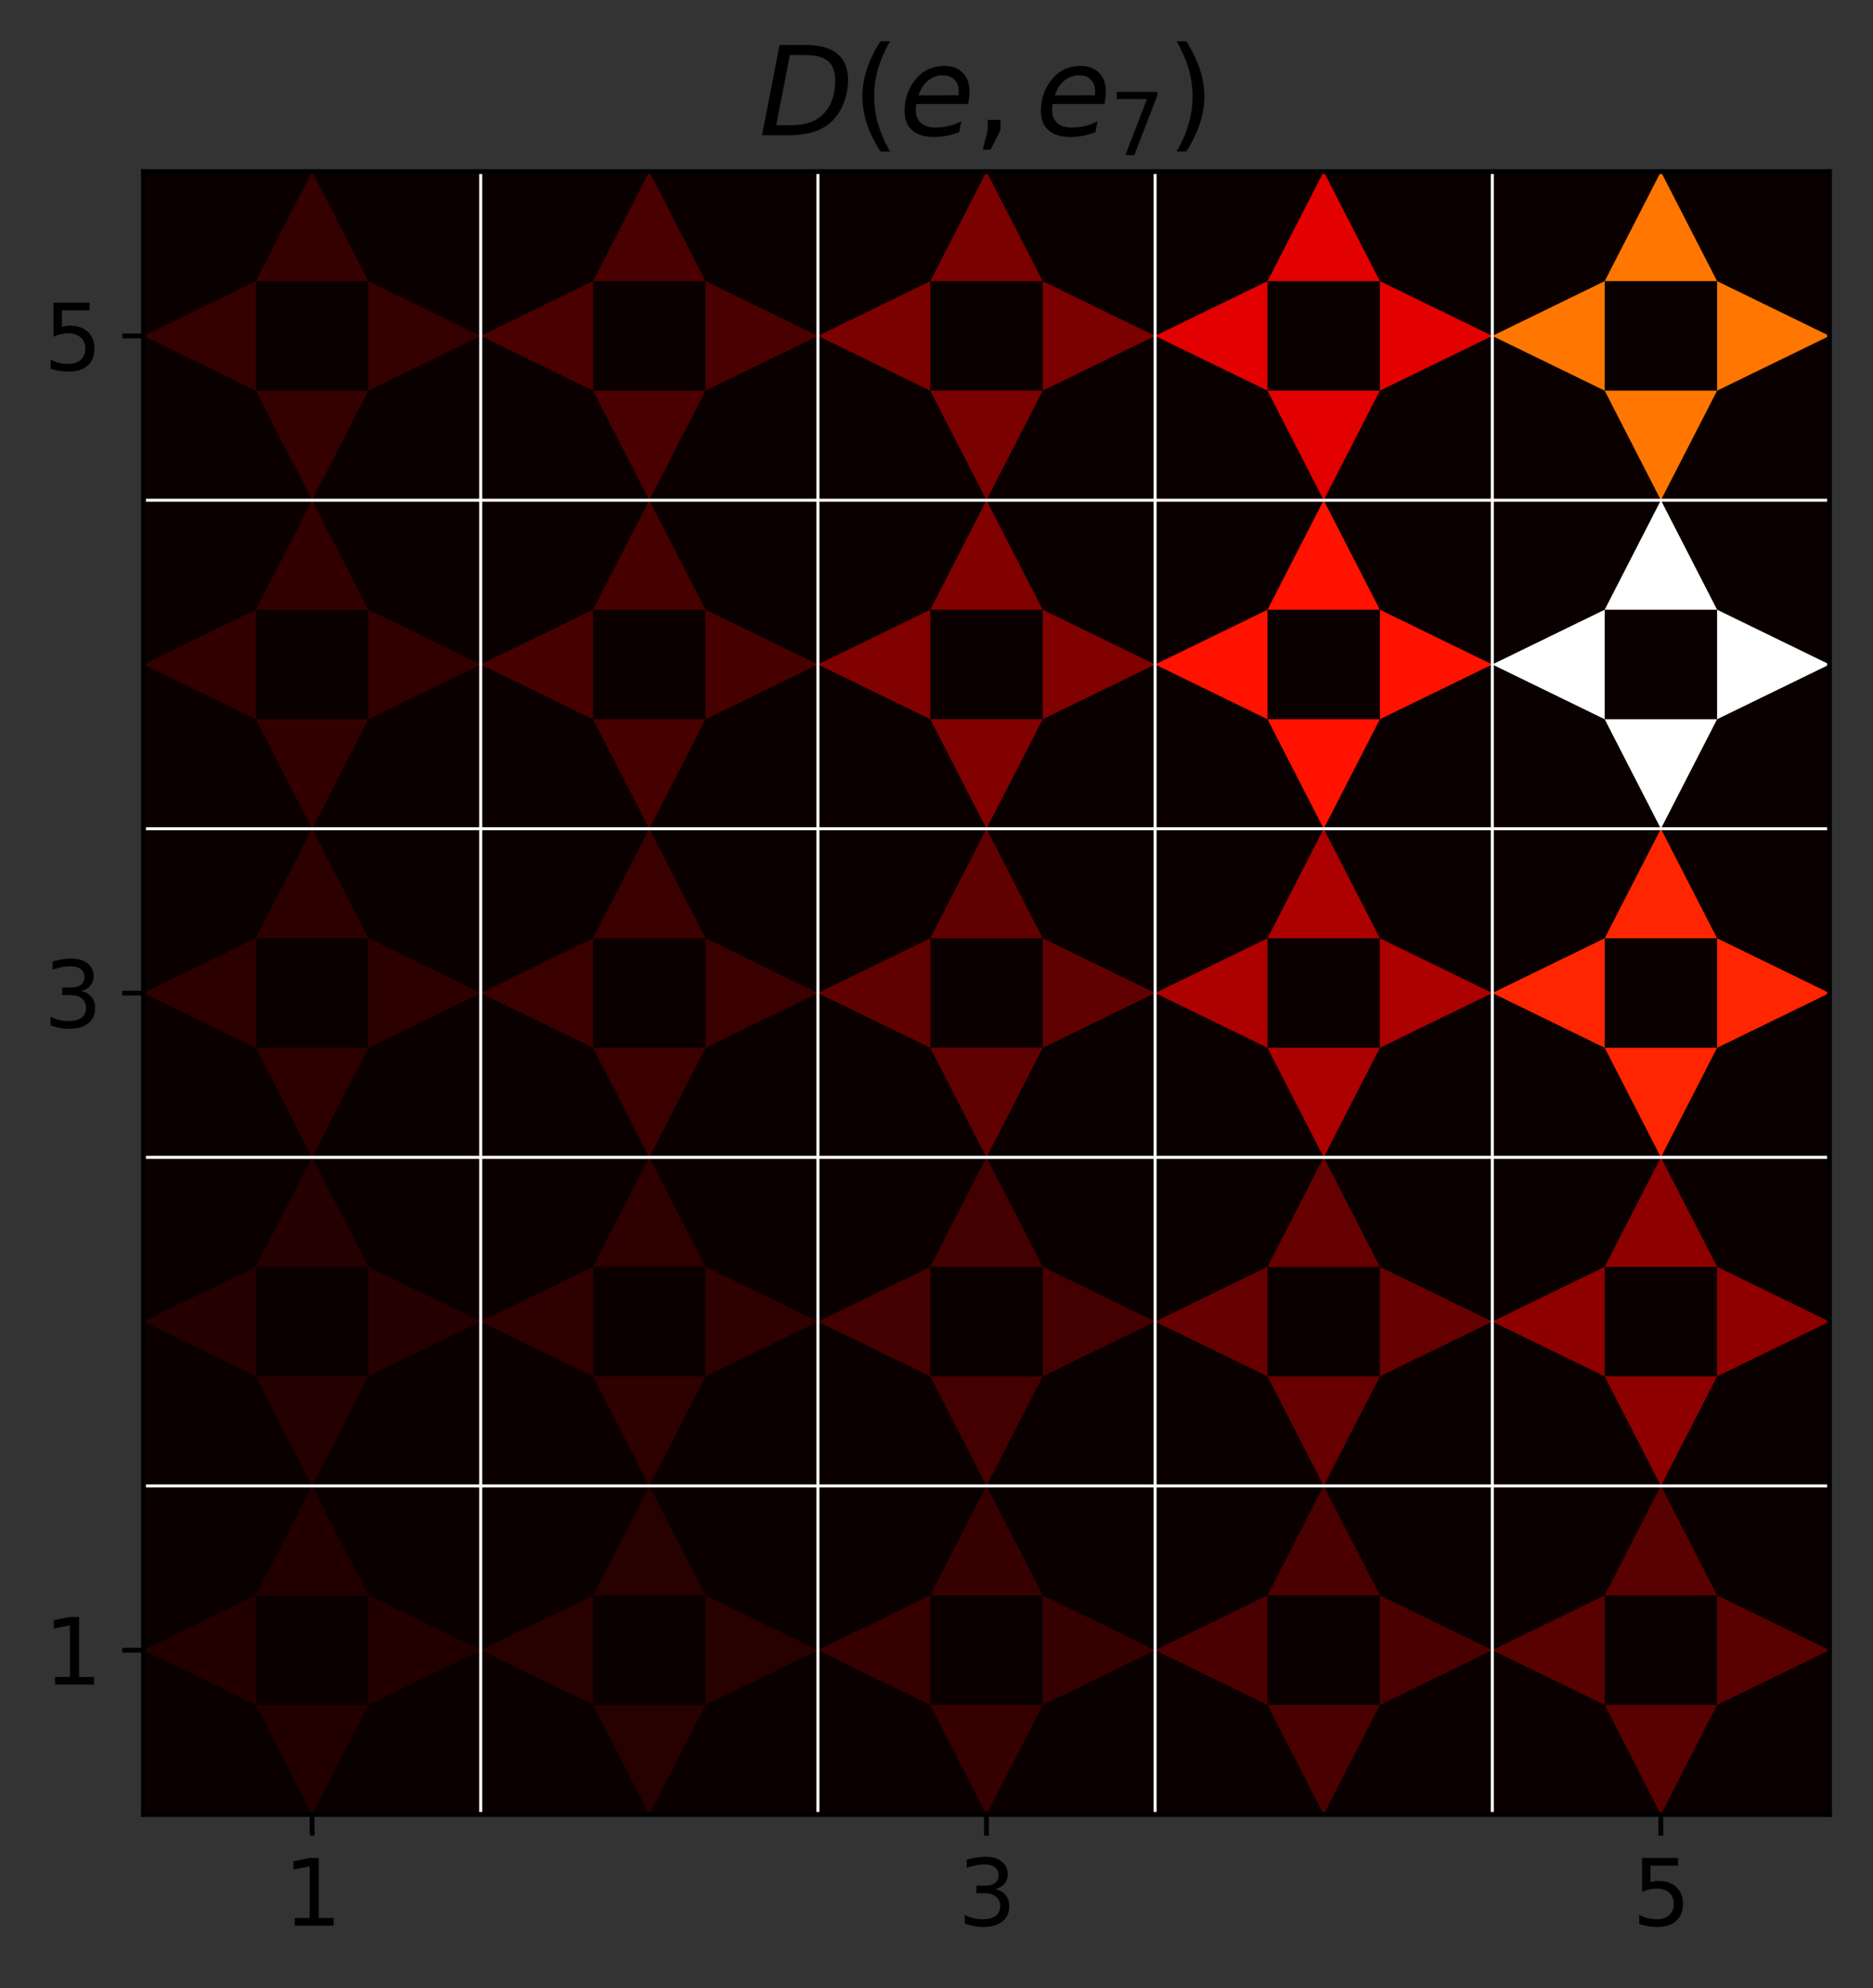 <?xml version="1.0" encoding="utf-8" standalone="no"?>
<!DOCTYPE svg PUBLIC "-//W3C//DTD SVG 1.1//EN"
  "http://www.w3.org/Graphics/SVG/1.1/DTD/svg11.dtd">
<svg height="328.914pt" version="1.1" viewBox="0 0 309.944 328.914" width="309.944pt" xmlns="http://www.w3.org/2000/svg" xmlns:xlink="http://www.w3.org/1999/xlink">
 <rect x="0" y="0" width="309.944" height="328.914" fill="#333333" stroke="none"/>
 <defs>
  <style type="text/css">*{stroke-linecap:butt;stroke-linejoin:round;}</style>
 </defs>
 <g id="figure_1">
  <g id="patch_1">
   <path d="M 0 328.914 
L 309.944 328.914 
L 309.944 0 
L 0 0 
z
" style="fill:none;"/>
  </g>
  <g id="axes_1">
   <g id="patch_2">
    <path d="M 23.744 300.197 
L 302.744 300.197 
L 302.744 28.397 
L 23.744 28.397 
z
" style="fill:none;"/>
   </g>
   <g id="PolyCollection_1">
    <path clip-path="url(#pcd58b0f15c)" d="M 23.744 300.197 
L 23.744 245.837 
L 79.544 245.837 
L 79.544 300.197 
L 23.744 300.197 
z
" style="fill:#0b0000;"/>
    <path clip-path="url(#pcd58b0f15c)" d="M 79.544 300.197 
L 79.544 245.837 
L 135.344 245.837 
L 135.344 300.197 
L 79.544 300.197 
z
" style="fill:#0b0000;"/>
    <path clip-path="url(#pcd58b0f15c)" d="M 135.344 300.197 
L 135.344 245.837 
L 191.144 245.837 
L 191.144 300.197 
L 135.344 300.197 
z
" style="fill:#0b0000;"/>
    <path clip-path="url(#pcd58b0f15c)" d="M 191.144 300.197 
L 191.144 245.837 
L 246.944 245.837 
L 246.944 300.197 
L 191.144 300.197 
z
" style="fill:#0b0000;"/>
    <path clip-path="url(#pcd58b0f15c)" d="M 246.944 300.197 
L 246.944 245.837 
L 302.744 245.837 
L 302.744 300.197 
L 246.944 300.197 
z
" style="fill:#0b0000;"/>
    <path clip-path="url(#pcd58b0f15c)" d="M 23.744 245.837 
L 23.744 191.477 
L 79.544 191.477 
L 79.544 245.837 
L 23.744 245.837 
z
" style="fill:#0b0000;"/>
    <path clip-path="url(#pcd58b0f15c)" d="M 79.544 245.837 
L 79.544 191.477 
L 135.344 191.477 
L 135.344 245.837 
L 79.544 245.837 
z
" style="fill:#0b0000;"/>
    <path clip-path="url(#pcd58b0f15c)" d="M 135.344 245.837 
L 135.344 191.477 
L 191.144 191.477 
L 191.144 245.837 
L 135.344 245.837 
z
" style="fill:#0b0000;"/>
    <path clip-path="url(#pcd58b0f15c)" d="M 191.144 245.837 
L 191.144 191.477 
L 246.944 191.477 
L 246.944 245.837 
L 191.144 245.837 
z
" style="fill:#0b0000;"/>
    <path clip-path="url(#pcd58b0f15c)" d="M 246.944 245.837 
L 246.944 191.477 
L 302.744 191.477 
L 302.744 245.837 
L 246.944 245.837 
z
" style="fill:#0b0000;"/>
    <path clip-path="url(#pcd58b0f15c)" d="M 23.744 191.477 
L 23.744 137.117 
L 79.544 137.117 
L 79.544 191.477 
L 23.744 191.477 
z
" style="fill:#0b0000;"/>
    <path clip-path="url(#pcd58b0f15c)" d="M 79.544 191.477 
L 79.544 137.117 
L 135.344 137.117 
L 135.344 191.477 
L 79.544 191.477 
z
" style="fill:#0b0000;"/>
    <path clip-path="url(#pcd58b0f15c)" d="M 135.344 191.477 
L 135.344 137.117 
L 191.144 137.117 
L 191.144 191.477 
L 135.344 191.477 
z
" style="fill:#0b0000;"/>
    <path clip-path="url(#pcd58b0f15c)" d="M 191.144 191.477 
L 191.144 137.117 
L 246.944 137.117 
L 246.944 191.477 
L 191.144 191.477 
z
" style="fill:#0b0000;"/>
    <path clip-path="url(#pcd58b0f15c)" d="M 246.944 191.477 
L 246.944 137.117 
L 302.744 137.117 
L 302.744 191.477 
L 246.944 191.477 
z
" style="fill:#0b0000;"/>
    <path clip-path="url(#pcd58b0f15c)" d="M 23.744 137.117 
L 23.744 82.757 
L 79.544 82.757 
L 79.544 137.117 
L 23.744 137.117 
z
" style="fill:#0b0000;"/>
    <path clip-path="url(#pcd58b0f15c)" d="M 79.544 137.117 
L 79.544 82.757 
L 135.344 82.757 
L 135.344 137.117 
L 79.544 137.117 
z
" style="fill:#0b0000;"/>
    <path clip-path="url(#pcd58b0f15c)" d="M 135.344 137.117 
L 135.344 82.757 
L 191.144 82.757 
L 191.144 137.117 
L 135.344 137.117 
z
" style="fill:#0b0000;"/>
    <path clip-path="url(#pcd58b0f15c)" d="M 191.144 137.117 
L 191.144 82.757 
L 246.944 82.757 
L 246.944 137.117 
L 191.144 137.117 
z
" style="fill:#0b0000;"/>
    <path clip-path="url(#pcd58b0f15c)" d="M 246.944 137.117 
L 246.944 82.757 
L 302.744 82.757 
L 302.744 137.117 
L 246.944 137.117 
z
" style="fill:#0b0000;"/>
    <path clip-path="url(#pcd58b0f15c)" d="M 23.744 82.757 
L 23.744 28.397 
L 79.544 28.397 
L 79.544 82.757 
L 23.744 82.757 
z
" style="fill:#0b0000;"/>
    <path clip-path="url(#pcd58b0f15c)" d="M 79.544 82.757 
L 79.544 28.397 
L 135.344 28.397 
L 135.344 82.757 
L 79.544 82.757 
z
" style="fill:#0b0000;"/>
    <path clip-path="url(#pcd58b0f15c)" d="M 135.344 82.757 
L 135.344 28.397 
L 191.144 28.397 
L 191.144 82.757 
L 135.344 82.757 
z
" style="fill:#0b0000;"/>
    <path clip-path="url(#pcd58b0f15c)" d="M 191.144 82.757 
L 191.144 28.397 
L 246.944 28.397 
L 246.944 82.757 
L 191.144 82.757 
z
" style="fill:#0b0000;"/>
    <path clip-path="url(#pcd58b0f15c)" d="M 246.944 82.757 
L 246.944 28.397 
L 302.744 28.397 
L 302.744 82.757 
L 246.944 82.757 
z
" style="fill:#0b0000;"/>
   </g>
   <g id="PatchCollection_1">
    <path clip-path="url(#pcd58b0f15c)" d="M 42.344 263.957 
L 23.744 273.017 
L 42.344 282.077 
z
" style="fill:#220000;"/>
    <path clip-path="url(#pcd58b0f15c)" d="M 98.144 263.957 
L 79.544 273.017 
L 98.144 282.077 
z
" style="fill:#270000;"/>
    <path clip-path="url(#pcd58b0f15c)" d="M 153.944 263.957 
L 135.344 273.017 
L 153.944 282.077 
z
" style="fill:#370000;"/>
    <path clip-path="url(#pcd58b0f15c)" d="M 209.744 263.957 
L 191.144 273.017 
L 209.744 282.077 
z
" style="fill:#4a0000;"/>
    <path clip-path="url(#pcd58b0f15c)" d="M 265.544 263.957 
L 246.944 273.017 
L 265.544 282.077 
z
" style="fill:#590000;"/>
    <path clip-path="url(#pcd58b0f15c)" d="M 42.344 209.597 
L 23.744 218.657 
L 42.344 227.717 
z
" style="fill:#250000;"/>
    <path clip-path="url(#pcd58b0f15c)" d="M 98.144 209.597 
L 79.544 218.657 
L 98.144 227.717 
z
" style="fill:#2f0000;"/>
    <path clip-path="url(#pcd58b0f15c)" d="M 153.944 209.597 
L 135.344 218.657 
L 153.944 227.717 
z
" style="fill:#440000;"/>
    <path clip-path="url(#pcd58b0f15c)" d="M 209.744 209.597 
L 191.144 218.657 
L 209.744 227.717 
z
" style="fill:#660000;"/>
    <path clip-path="url(#pcd58b0f15c)" d="M 265.544 209.597 
L 246.944 218.657 
L 265.544 227.717 
z
" style="fill:#8e0000;"/>
    <path clip-path="url(#pcd58b0f15c)" d="M 42.344 155.237 
L 23.744 164.297 
L 42.344 173.357 
z
" style="fill:#2d0000;"/>
    <path clip-path="url(#pcd58b0f15c)" d="M 98.144 155.237 
L 79.544 164.297 
L 98.144 173.357 
z
" style="fill:#3a0000;"/>
    <path clip-path="url(#pcd58b0f15c)" d="M 153.944 155.237 
L 135.344 164.297 
L 153.944 173.357 
z
" style="fill:#610000;"/>
    <path clip-path="url(#pcd58b0f15c)" d="M 209.744 155.237 
L 191.144 164.297 
L 209.744 173.357 
z
" style="fill:#ad0000;"/>
    <path clip-path="url(#pcd58b0f15c)" d="M 265.544 155.237 
L 246.944 164.297 
L 265.544 173.357 
z
" style="fill:#ff2500;"/>
    <path clip-path="url(#pcd58b0f15c)" d="M 42.344 100.877 
L 23.744 109.937 
L 42.344 118.997 
z
" style="fill:#320000;"/>
    <path clip-path="url(#pcd58b0f15c)" d="M 98.144 100.877 
L 79.544 109.937 
L 98.144 118.997 
z
" style="fill:#470000;"/>
    <path clip-path="url(#pcd58b0f15c)" d="M 153.944 100.877 
L 135.344 109.937 
L 153.944 118.997 
z
" style="fill:#810000;"/>
    <path clip-path="url(#pcd58b0f15c)" d="M 209.744 100.877 
L 191.144 109.937 
L 209.744 118.997 
z
" style="fill:#ff1200;"/>
    <path clip-path="url(#pcd58b0f15c)" d="M 265.544 100.877 
L 246.944 109.937 
L 265.544 118.997 
z
" style="fill:#ffffff;"/>
    <path clip-path="url(#pcd58b0f15c)" d="M 42.344 46.517 
L 23.744 55.577 
L 42.344 64.637 
z
" style="fill:#350000;"/>
    <path clip-path="url(#pcd58b0f15c)" d="M 98.144 46.517 
L 79.544 55.577 
L 98.144 64.637 
z
" style="fill:#4a0000;"/>
    <path clip-path="url(#pcd58b0f15c)" d="M 153.944 46.517 
L 135.344 55.577 
L 153.944 64.637 
z
" style="fill:#7b0000;"/>
    <path clip-path="url(#pcd58b0f15c)" d="M 209.744 46.517 
L 191.144 55.577 
L 209.744 64.637 
z
" style="fill:#e20000;"/>
    <path clip-path="url(#pcd58b0f15c)" d="M 265.544 46.517 
L 246.944 55.577 
L 265.544 64.637 
z
" style="fill:#ff7600;"/>
    <path clip-path="url(#pcd58b0f15c)" d="M 60.944 282.077 
L 42.344 282.077 
L 51.644 300.197 
z
" style="fill:#220000;"/>
    <path clip-path="url(#pcd58b0f15c)" d="M 116.744 282.077 
L 98.144 282.077 
L 107.444 300.197 
z
" style="fill:#270000;"/>
    <path clip-path="url(#pcd58b0f15c)" d="M 172.544 282.077 
L 153.944 282.077 
L 163.244 300.197 
z
" style="fill:#370000;"/>
    <path clip-path="url(#pcd58b0f15c)" d="M 228.344 282.077 
L 209.744 282.077 
L 219.044 300.197 
z
" style="fill:#4a0000;"/>
    <path clip-path="url(#pcd58b0f15c)" d="M 284.144 282.077 
L 265.544 282.077 
L 274.844 300.197 
z
" style="fill:#590000;"/>
    <path clip-path="url(#pcd58b0f15c)" d="M 60.944 227.717 
L 42.344 227.717 
L 51.644 245.837 
z
" style="fill:#250000;"/>
    <path clip-path="url(#pcd58b0f15c)" d="M 116.744 227.717 
L 98.144 227.717 
L 107.444 245.837 
z
" style="fill:#2f0000;"/>
    <path clip-path="url(#pcd58b0f15c)" d="M 172.544 227.717 
L 153.944 227.717 
L 163.244 245.837 
z
" style="fill:#440000;"/>
    <path clip-path="url(#pcd58b0f15c)" d="M 228.344 227.717 
L 209.744 227.717 
L 219.044 245.837 
z
" style="fill:#660000;"/>
    <path clip-path="url(#pcd58b0f15c)" d="M 284.144 227.717 
L 265.544 227.717 
L 274.844 245.837 
z
" style="fill:#8e0000;"/>
    <path clip-path="url(#pcd58b0f15c)" d="M 60.944 173.357 
L 42.344 173.357 
L 51.644 191.477 
z
" style="fill:#2d0000;"/>
    <path clip-path="url(#pcd58b0f15c)" d="M 116.744 173.357 
L 98.144 173.357 
L 107.444 191.477 
z
" style="fill:#3a0000;"/>
    <path clip-path="url(#pcd58b0f15c)" d="M 172.544 173.357 
L 153.944 173.357 
L 163.244 191.477 
z
" style="fill:#610000;"/>
    <path clip-path="url(#pcd58b0f15c)" d="M 228.344 173.357 
L 209.744 173.357 
L 219.044 191.477 
z
" style="fill:#ad0000;"/>
    <path clip-path="url(#pcd58b0f15c)" d="M 284.144 173.357 
L 265.544 173.357 
L 274.844 191.477 
z
" style="fill:#ff2500;"/>
    <path clip-path="url(#pcd58b0f15c)" d="M 60.944 118.997 
L 42.344 118.997 
L 51.644 137.117 
z
" style="fill:#320000;"/>
    <path clip-path="url(#pcd58b0f15c)" d="M 116.744 118.997 
L 98.144 118.997 
L 107.444 137.117 
z
" style="fill:#470000;"/>
    <path clip-path="url(#pcd58b0f15c)" d="M 172.544 118.997 
L 153.944 118.997 
L 163.244 137.117 
z
" style="fill:#810000;"/>
    <path clip-path="url(#pcd58b0f15c)" d="M 228.344 118.997 
L 209.744 118.997 
L 219.044 137.117 
z
" style="fill:#ff1200;"/>
    <path clip-path="url(#pcd58b0f15c)" d="M 284.144 118.997 
L 265.544 118.997 
L 274.844 137.117 
z
" style="fill:#ffffff;"/>
    <path clip-path="url(#pcd58b0f15c)" d="M 60.944 64.637 
L 42.344 64.637 
L 51.644 82.757 
z
" style="fill:#350000;"/>
    <path clip-path="url(#pcd58b0f15c)" d="M 116.744 64.637 
L 98.144 64.637 
L 107.444 82.757 
z
" style="fill:#4a0000;"/>
    <path clip-path="url(#pcd58b0f15c)" d="M 172.544 64.637 
L 153.944 64.637 
L 163.244 82.757 
z
" style="fill:#7b0000;"/>
    <path clip-path="url(#pcd58b0f15c)" d="M 228.344 64.637 
L 209.744 64.637 
L 219.044 82.757 
z
" style="fill:#e20000;"/>
    <path clip-path="url(#pcd58b0f15c)" d="M 284.144 64.637 
L 265.544 64.637 
L 274.844 82.757 
z
" style="fill:#ff7600;"/>
    <path clip-path="url(#pcd58b0f15c)" d="M 79.544 273.017 
L 60.944 263.957 
L 60.944 282.077 
z
" style="fill:#220000;"/>
    <path clip-path="url(#pcd58b0f15c)" d="M 135.344 273.017 
L 116.744 263.957 
L 116.744 282.077 
z
" style="fill:#270000;"/>
    <path clip-path="url(#pcd58b0f15c)" d="M 191.144 273.017 
L 172.544 263.957 
L 172.544 282.077 
z
" style="fill:#370000;"/>
    <path clip-path="url(#pcd58b0f15c)" d="M 246.944 273.017 
L 228.344 263.957 
L 228.344 282.077 
z
" style="fill:#4a0000;"/>
    <path clip-path="url(#pcd58b0f15c)" d="M 302.744 273.017 
L 284.144 263.957 
L 284.144 282.077 
z
" style="fill:#590000;"/>
    <path clip-path="url(#pcd58b0f15c)" d="M 79.544 218.657 
L 60.944 209.597 
L 60.944 227.717 
z
" style="fill:#250000;"/>
    <path clip-path="url(#pcd58b0f15c)" d="M 135.344 218.657 
L 116.744 209.597 
L 116.744 227.717 
z
" style="fill:#2f0000;"/>
    <path clip-path="url(#pcd58b0f15c)" d="M 191.144 218.657 
L 172.544 209.597 
L 172.544 227.717 
z
" style="fill:#440000;"/>
    <path clip-path="url(#pcd58b0f15c)" d="M 246.944 218.657 
L 228.344 209.597 
L 228.344 227.717 
z
" style="fill:#660000;"/>
    <path clip-path="url(#pcd58b0f15c)" d="M 302.744 218.657 
L 284.144 209.597 
L 284.144 227.717 
z
" style="fill:#8e0000;"/>
    <path clip-path="url(#pcd58b0f15c)" d="M 79.544 164.297 
L 60.944 155.237 
L 60.944 173.357 
z
" style="fill:#2d0000;"/>
    <path clip-path="url(#pcd58b0f15c)" d="M 135.344 164.297 
L 116.744 155.237 
L 116.744 173.357 
z
" style="fill:#3a0000;"/>
    <path clip-path="url(#pcd58b0f15c)" d="M 191.144 164.297 
L 172.544 155.237 
L 172.544 173.357 
z
" style="fill:#610000;"/>
    <path clip-path="url(#pcd58b0f15c)" d="M 246.944 164.297 
L 228.344 155.237 
L 228.344 173.357 
z
" style="fill:#ad0000;"/>
    <path clip-path="url(#pcd58b0f15c)" d="M 302.744 164.297 
L 284.144 155.237 
L 284.144 173.357 
z
" style="fill:#ff2500;"/>
    <path clip-path="url(#pcd58b0f15c)" d="M 79.544 109.937 
L 60.944 100.877 
L 60.944 118.997 
z
" style="fill:#320000;"/>
    <path clip-path="url(#pcd58b0f15c)" d="M 135.344 109.937 
L 116.744 100.877 
L 116.744 118.997 
z
" style="fill:#470000;"/>
    <path clip-path="url(#pcd58b0f15c)" d="M 191.144 109.937 
L 172.544 100.877 
L 172.544 118.997 
z
" style="fill:#810000;"/>
    <path clip-path="url(#pcd58b0f15c)" d="M 246.944 109.937 
L 228.344 100.877 
L 228.344 118.997 
z
" style="fill:#ff1200;"/>
    <path clip-path="url(#pcd58b0f15c)" d="M 302.744 109.937 
L 284.144 100.877 
L 284.144 118.997 
z
" style="fill:#ffffff;"/>
    <path clip-path="url(#pcd58b0f15c)" d="M 79.544 55.577 
L 60.944 46.517 
L 60.944 64.637 
z
" style="fill:#350000;"/>
    <path clip-path="url(#pcd58b0f15c)" d="M 135.344 55.577 
L 116.744 46.517 
L 116.744 64.637 
z
" style="fill:#4a0000;"/>
    <path clip-path="url(#pcd58b0f15c)" d="M 191.144 55.577 
L 172.544 46.517 
L 172.544 64.637 
z
" style="fill:#7b0000;"/>
    <path clip-path="url(#pcd58b0f15c)" d="M 246.944 55.577 
L 228.344 46.517 
L 228.344 64.637 
z
" style="fill:#e20000;"/>
    <path clip-path="url(#pcd58b0f15c)" d="M 302.744 55.577 
L 284.144 46.517 
L 284.144 64.637 
z
" style="fill:#ff7600;"/>
    <path clip-path="url(#pcd58b0f15c)" d="M 60.944 263.957 
L 51.644 245.837 
L 42.344 263.957 
z
" style="fill:#220000;"/>
    <path clip-path="url(#pcd58b0f15c)" d="M 116.744 263.957 
L 107.444 245.837 
L 98.144 263.957 
z
" style="fill:#270000;"/>
    <path clip-path="url(#pcd58b0f15c)" d="M 172.544 263.957 
L 163.244 245.837 
L 153.944 263.957 
z
" style="fill:#370000;"/>
    <path clip-path="url(#pcd58b0f15c)" d="M 228.344 263.957 
L 219.044 245.837 
L 209.744 263.957 
z
" style="fill:#4a0000;"/>
    <path clip-path="url(#pcd58b0f15c)" d="M 284.144 263.957 
L 274.844 245.837 
L 265.544 263.957 
z
" style="fill:#590000;"/>
    <path clip-path="url(#pcd58b0f15c)" d="M 60.944 209.597 
L 51.644 191.477 
L 42.344 209.597 
z
" style="fill:#250000;"/>
    <path clip-path="url(#pcd58b0f15c)" d="M 116.744 209.597 
L 107.444 191.477 
L 98.144 209.597 
z
" style="fill:#2f0000;"/>
    <path clip-path="url(#pcd58b0f15c)" d="M 172.544 209.597 
L 163.244 191.477 
L 153.944 209.597 
z
" style="fill:#440000;"/>
    <path clip-path="url(#pcd58b0f15c)" d="M 228.344 209.597 
L 219.044 191.477 
L 209.744 209.597 
z
" style="fill:#660000;"/>
    <path clip-path="url(#pcd58b0f15c)" d="M 284.144 209.597 
L 274.844 191.477 
L 265.544 209.597 
z
" style="fill:#8e0000;"/>
    <path clip-path="url(#pcd58b0f15c)" d="M 60.944 155.237 
L 51.644 137.117 
L 42.344 155.237 
z
" style="fill:#2d0000;"/>
    <path clip-path="url(#pcd58b0f15c)" d="M 116.744 155.237 
L 107.444 137.117 
L 98.144 155.237 
z
" style="fill:#3a0000;"/>
    <path clip-path="url(#pcd58b0f15c)" d="M 172.544 155.237 
L 163.244 137.117 
L 153.944 155.237 
z
" style="fill:#610000;"/>
    <path clip-path="url(#pcd58b0f15c)" d="M 228.344 155.237 
L 219.044 137.117 
L 209.744 155.237 
z
" style="fill:#ad0000;"/>
    <path clip-path="url(#pcd58b0f15c)" d="M 284.144 155.237 
L 274.844 137.117 
L 265.544 155.237 
z
" style="fill:#ff2500;"/>
    <path clip-path="url(#pcd58b0f15c)" d="M 60.944 100.877 
L 51.644 82.757 
L 42.344 100.877 
z
" style="fill:#320000;"/>
    <path clip-path="url(#pcd58b0f15c)" d="M 116.744 100.877 
L 107.444 82.757 
L 98.144 100.877 
z
" style="fill:#470000;"/>
    <path clip-path="url(#pcd58b0f15c)" d="M 172.544 100.877 
L 163.244 82.757 
L 153.944 100.877 
z
" style="fill:#810000;"/>
    <path clip-path="url(#pcd58b0f15c)" d="M 228.344 100.877 
L 219.044 82.757 
L 209.744 100.877 
z
" style="fill:#ff1200;"/>
    <path clip-path="url(#pcd58b0f15c)" d="M 284.144 100.877 
L 274.844 82.757 
L 265.544 100.877 
z
" style="fill:#ffffff;"/>
    <path clip-path="url(#pcd58b0f15c)" d="M 60.944 46.517 
L 51.644 28.397 
L 42.344 46.517 
z
" style="fill:#350000;"/>
    <path clip-path="url(#pcd58b0f15c)" d="M 116.744 46.517 
L 107.444 28.397 
L 98.144 46.517 
z
" style="fill:#4a0000;"/>
    <path clip-path="url(#pcd58b0f15c)" d="M 172.544 46.517 
L 163.244 28.397 
L 153.944 46.517 
z
" style="fill:#7b0000;"/>
    <path clip-path="url(#pcd58b0f15c)" d="M 228.344 46.517 
L 219.044 28.397 
L 209.744 46.517 
z
" style="fill:#e20000;"/>
    <path clip-path="url(#pcd58b0f15c)" d="M 284.144 46.517 
L 274.844 28.397 
L 265.544 46.517 
z
" style="fill:#ff7600;"/>
   </g>
   <g id="matplotlib.axis_1">
    <g id="xtick_1">
     <g id="line2d_1">
      <defs>
       <path d="M 0 0 
L 0 3.5 
" id="m84a972b578" style="stroke:#000000;stroke-width:0.8;"/>
      </defs>
      <g>
       <use style="stroke:#000000;stroke-width:0.8;" x="51.644" xlink:href="#m84a972b578" y="300.197"/>
      </g>
     </g>
     <g id="text_1">
      <!-- 1 -->
      <g transform="translate(46.872 318.595)scale(0.15 -0.15)">
       <defs>
        <path d="M 794 531 
L 1825 531 
L 1825 4091 
L 703 3866 
L 703 4441 
L 1819 4666 
L 2450 4666 
L 2450 531 
L 3481 531 
L 3481 0 
L 794 0 
L 794 531 
z
" id="DejaVuSans-31" transform="scale(0.016)"/>
       </defs>
       <use xlink:href="#DejaVuSans-31"/>
      </g>
     </g>
    </g>
    <g id="xtick_2">
     <g id="line2d_2">
      <g>
       <use style="stroke:#000000;stroke-width:0.8;" x="163.244" xlink:href="#m84a972b578" y="300.197"/>
      </g>
     </g>
     <g id="text_2">
      <!-- 3 -->
      <g transform="translate(158.472 318.595)scale(0.15 -0.15)">
       <defs>
        <path d="M 2597 2516 
Q 3050 2419 3304 2112 
Q 3559 1806 3559 1356 
Q 3559 666 3084 287 
Q 2609 -91 1734 -91 
Q 1441 -91 1130 -33 
Q 819 25 488 141 
L 488 750 
Q 750 597 1062 519 
Q 1375 441 1716 441 
Q 2309 441 2620 675 
Q 2931 909 2931 1356 
Q 2931 1769 2642 2001 
Q 2353 2234 1838 2234 
L 1294 2234 
L 1294 2753 
L 1863 2753 
Q 2328 2753 2575 2939 
Q 2822 3125 2822 3475 
Q 2822 3834 2567 4026 
Q 2313 4219 1838 4219 
Q 1578 4219 1281 4162 
Q 984 4106 628 3988 
L 628 4550 
Q 988 4650 1302 4700 
Q 1616 4750 1894 4750 
Q 2613 4750 3031 4423 
Q 3450 4097 3450 3541 
Q 3450 3153 3228 2886 
Q 3006 2619 2597 2516 
z
" id="DejaVuSans-33" transform="scale(0.016)"/>
       </defs>
       <use xlink:href="#DejaVuSans-33"/>
      </g>
     </g>
    </g>
    <g id="xtick_3">
     <g id="line2d_3">
      <g>
       <use style="stroke:#000000;stroke-width:0.8;" x="274.844" xlink:href="#m84a972b578" y="300.197"/>
      </g>
     </g>
     <g id="text_3">
      <!-- 5 -->
      <g transform="translate(270.072 318.595)scale(0.15 -0.15)">
       <defs>
        <path d="M 691 4666 
L 3169 4666 
L 3169 4134 
L 1269 4134 
L 1269 2991 
Q 1406 3038 1543 3061 
Q 1681 3084 1819 3084 
Q 2600 3084 3056 2656 
Q 3513 2228 3513 1497 
Q 3513 744 3044 326 
Q 2575 -91 1722 -91 
Q 1428 -91 1123 -41 
Q 819 9 494 109 
L 494 744 
Q 775 591 1075 516 
Q 1375 441 1709 441 
Q 2250 441 2565 725 
Q 2881 1009 2881 1497 
Q 2881 1984 2565 2268 
Q 2250 2553 1709 2553 
Q 1456 2553 1204 2497 
Q 953 2441 691 2322 
L 691 4666 
z
" id="DejaVuSans-35" transform="scale(0.016)"/>
       </defs>
       <use xlink:href="#DejaVuSans-35"/>
      </g>
     </g>
    </g>
   </g>
   <g id="matplotlib.axis_2">
    <g id="ytick_1">
     <g id="line2d_4">
      <defs>
       <path d="M 0 0 
L -3.5 0 
" id="m29224bccdd" style="stroke:#000000;stroke-width:0.8;"/>
      </defs>
      <g>
       <use style="stroke:#000000;stroke-width:0.8;" x="23.744" xlink:href="#m29224bccdd" y="273.017"/>
      </g>
     </g>
     <g id="text_4">
      <!-- 1 -->
      <g transform="translate(7.2 278.716)scale(0.15 -0.15)">
       <use xlink:href="#DejaVuSans-31"/>
      </g>
     </g>
    </g>
    <g id="ytick_2">
     <g id="line2d_5">
      <g>
       <use style="stroke:#000000;stroke-width:0.8;" x="23.744" xlink:href="#m29224bccdd" y="164.297"/>
      </g>
     </g>
     <g id="text_5">
      <!-- 3 -->
      <g transform="translate(7.2 169.996)scale(0.15 -0.15)">
       <use xlink:href="#DejaVuSans-33"/>
      </g>
     </g>
    </g>
    <g id="ytick_3">
     <g id="line2d_6">
      <g>
       <use style="stroke:#000000;stroke-width:0.8;" x="23.744" xlink:href="#m29224bccdd" y="55.577"/>
      </g>
     </g>
     <g id="text_6">
      <!-- 5 -->
      <g transform="translate(7.2 61.276)scale(0.15 -0.15)">
       <use xlink:href="#DejaVuSans-35"/>
      </g>
     </g>
    </g>
   </g>
   <g id="line2d_7">
    <path clip-path="url(#pcd58b0f15c)" d="M 79.544 300.197 
L 79.544 28.397 
" style="fill:none;stroke:#ffffff;stroke-linecap:square;stroke-width:0.5;"/>
   </g>
   <g id="line2d_8">
    <path clip-path="url(#pcd58b0f15c)" d="M 23.744 245.837 
L 302.744 245.837 
" style="fill:none;stroke:#ffffff;stroke-linecap:square;stroke-width:0.5;"/>
   </g>
   <g id="line2d_9">
    <path clip-path="url(#pcd58b0f15c)" d="M 135.344 300.197 
L 135.344 28.397 
" style="fill:none;stroke:#ffffff;stroke-linecap:square;stroke-width:0.5;"/>
   </g>
   <g id="line2d_10">
    <path clip-path="url(#pcd58b0f15c)" d="M 23.744 191.477 
L 302.744 191.477 
" style="fill:none;stroke:#ffffff;stroke-linecap:square;stroke-width:0.5;"/>
   </g>
   <g id="line2d_11">
    <path clip-path="url(#pcd58b0f15c)" d="M 191.144 300.197 
L 191.144 28.397 
" style="fill:none;stroke:#ffffff;stroke-linecap:square;stroke-width:0.5;"/>
   </g>
   <g id="line2d_12">
    <path clip-path="url(#pcd58b0f15c)" d="M 23.744 137.117 
L 302.744 137.117 
" style="fill:none;stroke:#ffffff;stroke-linecap:square;stroke-width:0.5;"/>
   </g>
   <g id="line2d_13">
    <path clip-path="url(#pcd58b0f15c)" d="M 246.944 300.197 
L 246.944 28.397 
" style="fill:none;stroke:#ffffff;stroke-linecap:square;stroke-width:0.5;"/>
   </g>
   <g id="line2d_14">
    <path clip-path="url(#pcd58b0f15c)" d="M 23.744 82.757 
L 302.744 82.757 
" style="fill:none;stroke:#ffffff;stroke-linecap:square;stroke-width:0.5;"/>
   </g>
   <g id="patch_3">
    <path d="M 23.744 300.197 
L 23.744 28.397 
" style="fill:none;stroke:#000000;stroke-linecap:square;stroke-linejoin:miter;stroke-width:0.8;"/>
   </g>
   <g id="patch_4">
    <path d="M 302.744 300.197 
L 302.744 28.397 
" style="fill:none;stroke:#000000;stroke-linecap:square;stroke-linejoin:miter;stroke-width:0.8;"/>
   </g>
   <g id="patch_5">
    <path d="M 23.744 300.197 
L 302.744 300.197 
" style="fill:none;stroke:#000000;stroke-linecap:square;stroke-linejoin:miter;stroke-width:0.8;"/>
   </g>
   <g id="patch_6">
    <path d="M 23.744 28.397 
L 302.744 28.397 
" style="fill:none;stroke:#000000;stroke-linecap:square;stroke-linejoin:miter;stroke-width:0.8;"/>
   </g>
   <g id="text_7">
    <!-- $D(e, e_7)$ -->
    <g transform="translate(125.544 22.397)scale(0.2 -0.2)">
     <defs>
      <path d="M 1081 4666 
L 2438 4666 
Q 3519 4666 4070 4208 
Q 4622 3750 4622 2847 
Q 4622 2250 4412 1698 
Q 4203 1147 3834 769 
Q 3463 381 2891 190 
Q 2319 0 1538 0 
L 172 0 
L 1081 4666 
z
M 1613 4147 
L 909 519 
L 1734 519 
Q 2794 519 3375 1128 
Q 3956 1738 3956 2847 
Q 3956 3519 3581 3833 
Q 3206 4147 2406 4147 
L 1613 4147 
z
" id="DejaVuSans-Oblique-44" transform="scale(0.016)"/>
      <path d="M 1984 4856 
Q 1566 4138 1362 3434 
Q 1159 2731 1159 2009 
Q 1159 1288 1364 580 
Q 1569 -128 1984 -844 
L 1484 -844 
Q 1016 -109 783 600 
Q 550 1309 550 2009 
Q 550 2706 781 3412 
Q 1013 4119 1484 4856 
L 1984 4856 
z
" id="DejaVuSans-28" transform="scale(0.016)"/>
      <path d="M 3078 2063 
Q 3088 2113 3092 2166 
Q 3097 2219 3097 2272 
Q 3097 2653 2873 2875 
Q 2650 3097 2266 3097 
Q 1838 3097 1509 2826 
Q 1181 2556 1013 2059 
L 3078 2063 
z
M 3578 1613 
L 903 1613 
Q 884 1494 878 1425 
Q 872 1356 872 1306 
Q 872 872 1139 634 
Q 1406 397 1894 397 
Q 2269 397 2603 481 
Q 2938 566 3225 728 
L 3116 159 
Q 2806 34 2476 -28 
Q 2147 -91 1806 -91 
Q 1078 -91 686 257 
Q 294 606 294 1247 
Q 294 1794 489 2264 
Q 684 2734 1063 3103 
Q 1306 3334 1642 3459 
Q 1978 3584 2356 3584 
Q 2950 3584 3301 3228 
Q 3653 2872 3653 2272 
Q 3653 2128 3634 1964 
Q 3616 1800 3578 1613 
z
" id="DejaVuSans-Oblique-65" transform="scale(0.016)"/>
      <path d="M 750 794 
L 1409 794 
L 1409 256 
L 897 -744 
L 494 -744 
L 750 256 
L 750 794 
z
" id="DejaVuSans-2c" transform="scale(0.016)"/>
      <path d="M 525 4666 
L 3525 4666 
L 3525 4397 
L 1831 0 
L 1172 0 
L 2766 4134 
L 525 4134 
L 525 4666 
z
" id="DejaVuSans-37" transform="scale(0.016)"/>
      <path d="M 513 4856 
L 1013 4856 
Q 1481 4119 1714 3412 
Q 1947 2706 1947 2009 
Q 1947 1309 1714 600 
Q 1481 -109 1013 -844 
L 513 -844 
Q 928 -128 1133 580 
Q 1338 1288 1338 2009 
Q 1338 2731 1133 3434 
Q 928 4138 513 4856 
z
" id="DejaVuSans-29" transform="scale(0.016)"/>
     </defs>
     <use transform="translate(0 0.125)" xlink:href="#DejaVuSans-Oblique-44"/>
     <use transform="translate(77.002 0.125)" xlink:href="#DejaVuSans-28"/>
     <use transform="translate(116.016 0.125)" xlink:href="#DejaVuSans-Oblique-65"/>
     <use transform="translate(177.539 0.125)" xlink:href="#DejaVuSans-2c"/>
     <use transform="translate(228.809 0.125)" xlink:href="#DejaVuSans-Oblique-65"/>
     <use transform="translate(290.332 -16.281)scale(0.7)" xlink:href="#DejaVuSans-37"/>
     <use transform="translate(337.603 0.125)" xlink:href="#DejaVuSans-29"/>
    </g>
   </g>
  </g>
 </g>
 <defs>
  <clipPath id="pcd58b0f15c">
   <rect height="271.8" width="279" x="23.744" y="28.397"/>
  </clipPath>
 </defs>
</svg>
